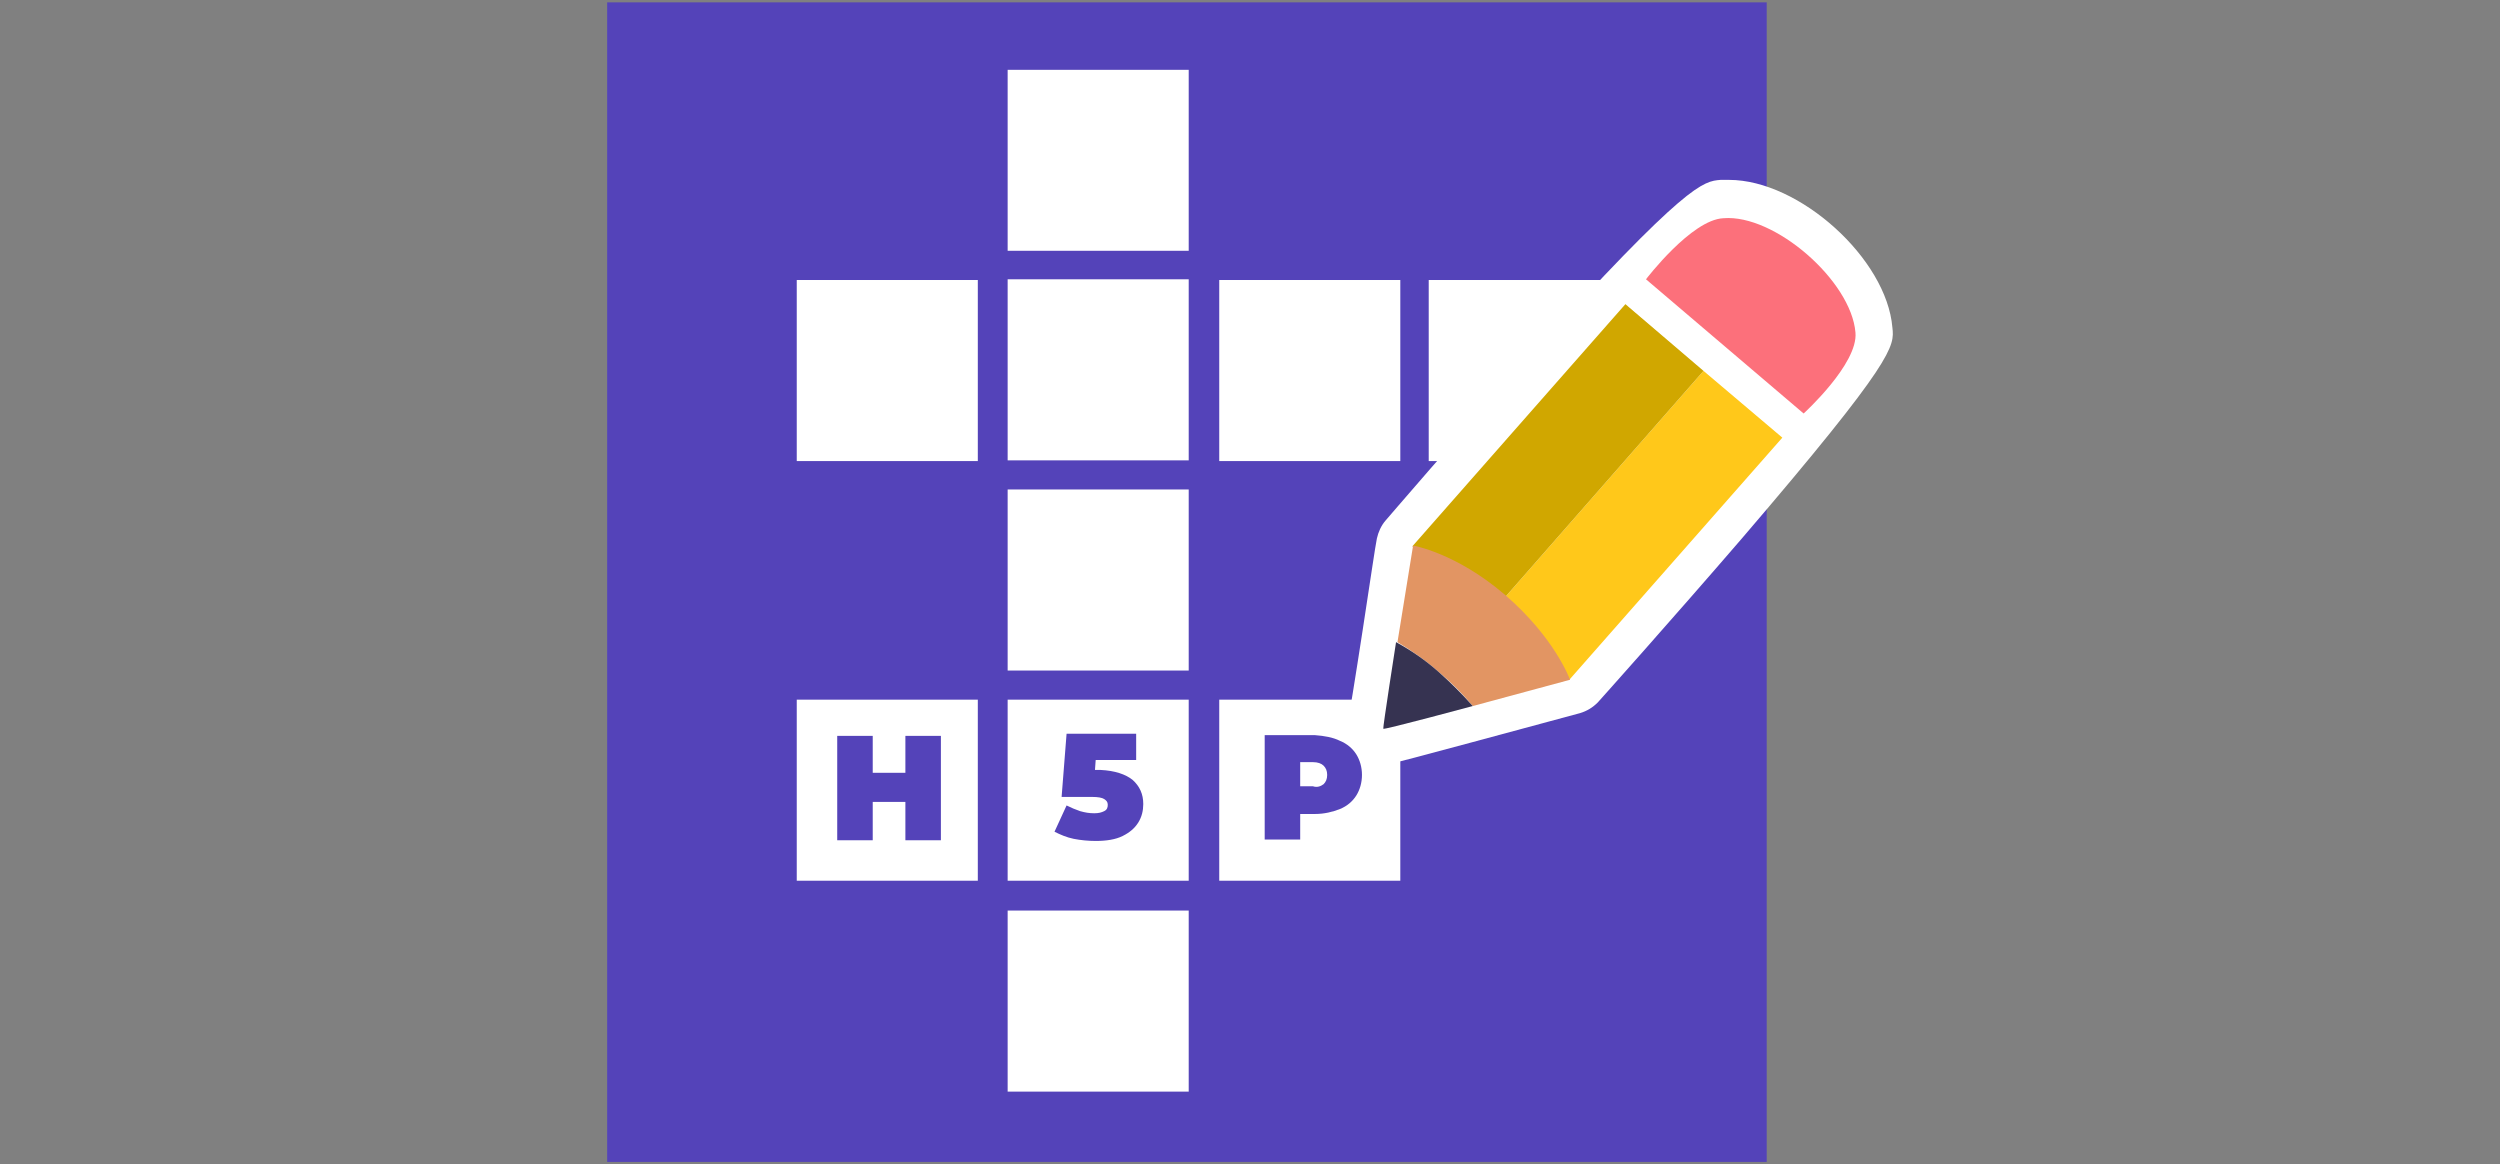 <svg enable-background="new 0 0 4608 2146" height="2146" viewBox="0 0 4608 2146" width="4608" xmlns="http://www.w3.org/2000/svg"><rect x="0" y="0" width="4608" height="2146" fill="#808080" stroke="none"/><path d="m1119.113 4.356h2137.289v2137.289h-2137.289z" fill="#5443b9"/><path d="m1831.106 102.517h386.1v386.099h-386.1z" fill="#fff"/><path d="m2243.381 514.792h-438.451v-438.452h438.451zm-386.097-52.353h333.746v-333.746h-333.746z" fill="#5443b9"/><path d="m1831.106 488.616h386.1v386.099h-386.1z" fill="#fff"/><path d="m2243.381 900.89h-438.451v-438.451h438.451zm-386.097-52.35h333.746v-333.748h-333.746z" fill="#5443b9"/><path d="m1831.106 876.024h386.1v386.099h-386.1z" fill="#fff"/><path d="m2243.381 1288.299h-438.451v-438.452h438.451zm-386.097-52.352h333.746v-333.747h-333.746z" fill="#5443b9"/><path d="m1831.106 1263.432h386.1v386.1h-386.1z" fill="#fff"/><path d="m2243.381 1675.707h-438.451v-438.451h438.451zm-386.097-52.352h333.746v-333.748h-333.746z" fill="#5443b9"/><path d="m2221.133 1263.432h386.098v386.1h-386.098z" fill="#fff"/><path d="m2633.408 1675.707h-438.451v-438.451h438.451zm-386.1-52.352h333.747v-333.748h-333.747z" fill="#5443b9"/><path d="m1442.391 1263.432h386.098v386.1h-386.098z" fill="#fff"/><path d="m1854.665 1675.707h-438.451v-438.451h438.451zm-386.098-52.352h333.746v-333.748h-333.746z" fill="#5443b9"/><path d="m2605.924 489.925h386.1v386.099h-386.1z" fill="#fff"/><path d="m3018.198 902.2h-438.452v-438.451h438.452zm-386.099-52.353h333.747v-333.746h-333.747z" fill="#5443b9"/><path d="m2221.133 489.925h386.098v386.099h-386.098z" fill="#fff"/><path d="m2633.408 902.2h-438.451v-438.451h438.451zm-386.1-52.353h333.747v-333.746h-333.747z" fill="#5443b9"/><path d="m1442.391 489.925h386.098v386.099h-386.098z" fill="#fff"/><path d="m1854.665 902.2h-438.451v-438.451h438.451zm-386.098-52.353h333.746v-333.746h-333.746z" fill="#5443b9"/><path d="m1831.106 1652.148h386.1v386.1h-386.1z" fill="#fff"/><path d="m2243.381 2064.424h-438.451v-438.451h438.451zm-386.097-52.354h333.746v-333.746h-333.746z" fill="#5443b9"/><path d="m2552.261 1408.709c11.78 0 15.706-1.309 359.924-94.232 13.089-3.928 23.559-10.473 32.721-19.633 1.309-1.311 134.808-150.514 265.687-302.336 282.705-329.819 281.396-354.687 277.469-388.716-10.47-126.955-171.453-272.232-301.025-272.232-5.235 0-10.471 0-15.707 0-31.411 2.617-61.513 3.926-352.068 325.893-134.808 149.205-264.381 301.027-265.689 302.335-7.854 9.162-13.088 20.941-15.705 32.72-2.618 11.78-13.09 83.764-26.176 168.836-6.545 41.883-13.088 85.074-18.324 116.484-5.234 30.102-7.854 49.734-7.854 64.133v68.057z" fill="#fff"/><path d="m2748.583 1129.934 143.97 123.027 392.642-446.304-145.277-123.027z" fill="#ffc81a"/><path d="m2603.305 1006.905 145.278 123.028 391.334-446.304-143.968-123.028z" fill="#d0a700"/><path d="m2651.731 1238.564c22.249 18.324 44.499 40.574 62.822 62.822l179.308-48.426s-27.484-77.219-120.411-157.057c-90.308-77.219-168.837-90.308-168.837-90.308l-28.793 177.998c26.177 15.708 52.352 34.03 75.911 54.971z" fill="#e29563"/><path d="m2573.203 1183.594s-24.867 159.676-23.56 159.676c0 2.617 164.91-41.883 164.91-41.883-19.632-22.248-40.573-43.189-62.822-62.822-23.559-20.942-49.734-39.264-78.528-54.971z" fill="#363351"/><path d="m3001.82 564.467 41.512-48.88 290.297 246.532-41.514 48.883z" fill="#fff"/><path d="m3033.903 514.792 290.558 247.366s100.777-91.617 95.543-149.206c-7.853-95.542-149.203-218.571-243.439-210.717-58.897 2.617-142.662 112.557-142.662 112.557z" fill="#fc707b"/><g fill="#5443b9"><path d="m1734.254 1356.357v192.395h-65.44v-70.676h-60.206v70.676h-65.44v-192.395h65.44v68.059h60.206v-68.059z"/><path d="m2087.633 1437.504c13.09 11.777 19.633 26.176 19.633 44.498 0 11.781-2.617 23.559-9.162 34.029-6.544 10.473-15.705 18.324-28.793 24.867-13.088 6.545-30.104 9.162-49.735 9.162-13.087 0-27.485-1.309-40.572-3.926-13.089-2.617-24.868-7.854-35.337-13.088l22.249-48.426c7.854 3.926 17.016 7.852 24.868 10.471 9.161 2.617 17.015 3.926 26.177 3.926 7.852 0 13.088-1.309 18.322-3.926 5.235-2.619 6.545-6.545 6.545-11.779 0-5.236-2.619-7.854-6.545-10.473-3.927-2.615-11.779-3.926-22.25-3.926h-56.279l9.162-116.482h128.264v48.426h-74.603l-1.308 18.322h10.47c26.173 1.311 45.806 7.854 58.894 18.325z"/><path d="m2469.807 1365.52c13.088 5.234 23.559 14.396 30.104 24.865 6.543 10.473 10.47 23.559 10.47 37.957 0 14.396-3.927 27.484-10.47 37.955-6.545 10.471-17.016 19.633-30.104 24.867-13.087 5.234-28.793 9.162-45.809 9.162h-27.484v47.117h-65.441v-192.395h92.926c17.015 1.309 32.721 3.927 45.808 10.472zm-30.104 79.835c3.928-3.926 6.545-9.16 6.545-17.014 0-7.852-2.617-13.088-6.545-17.014-3.926-3.928-10.469-6.545-19.632-6.545h-23.558v44.498h23.558c7.854 2.62 14.398.001 19.632-3.925z"/></g></svg>
